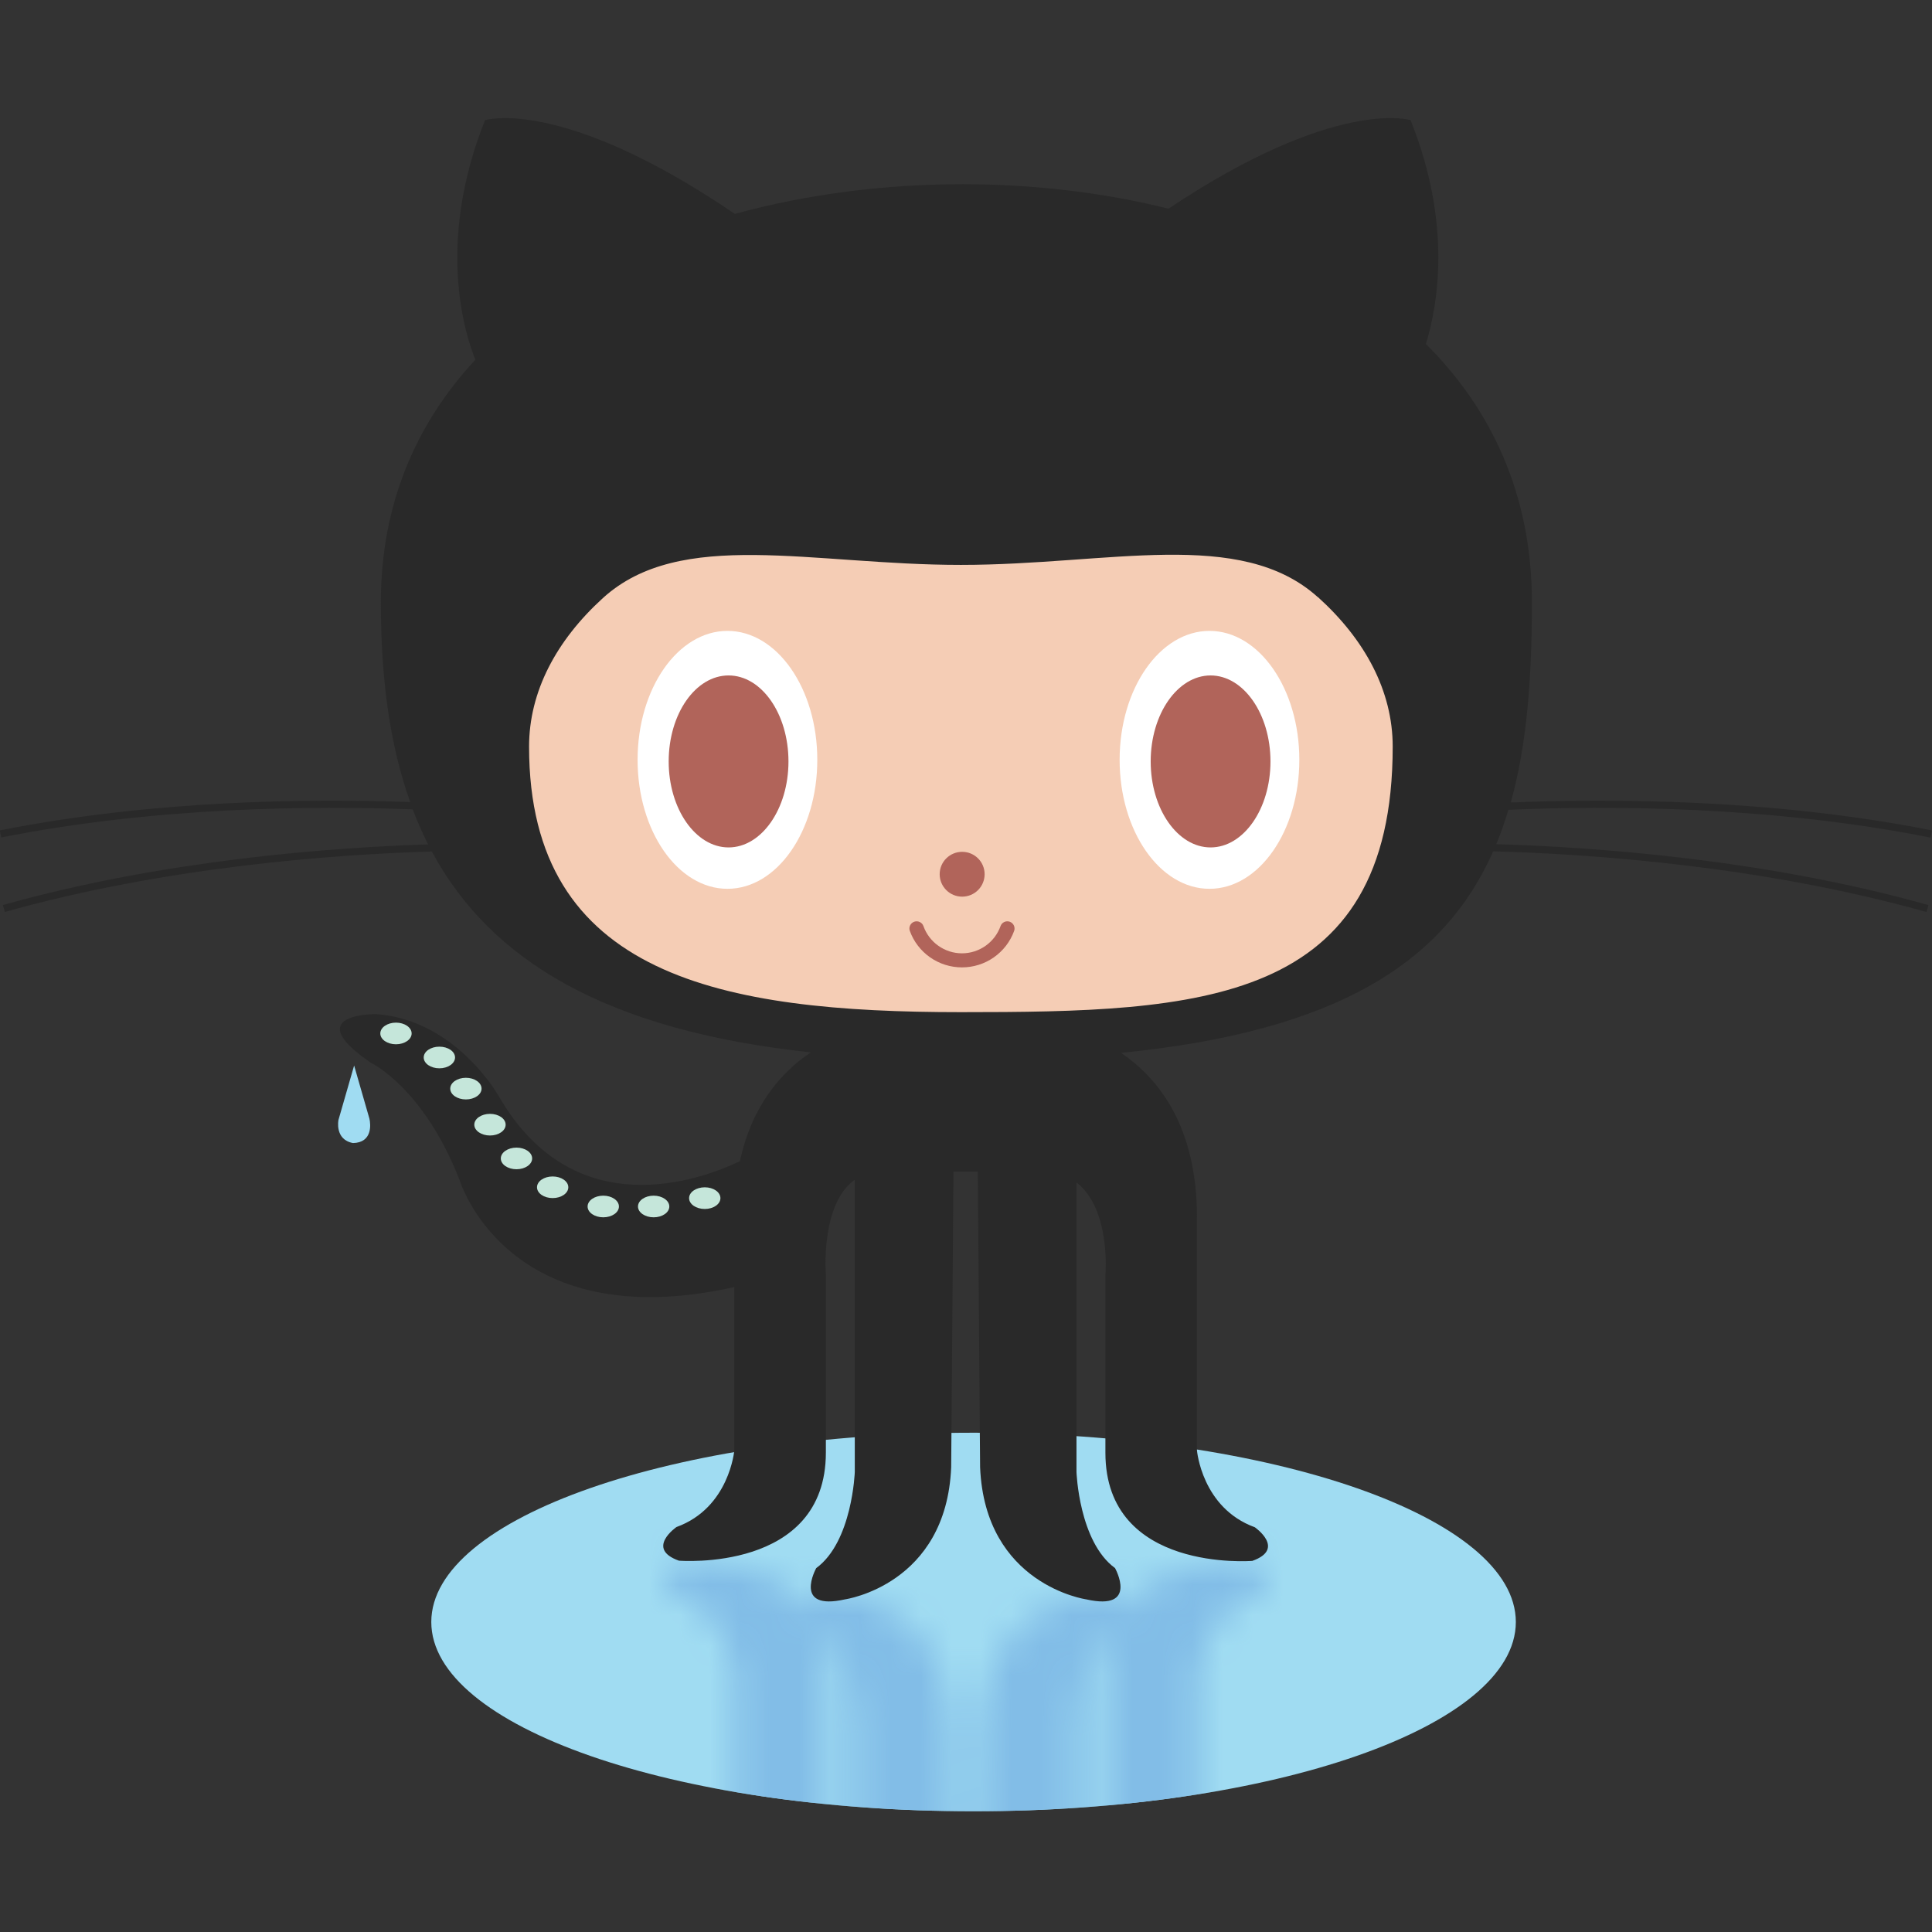 <svg width="64" height="64" viewBox="0 0 64 64" fill="none" xmlns="http://www.w3.org/2000/svg">
<rect x="0" y="0" width="64" height="64" fill="#333333" stroke="none"/>
<g clip-path="url(#clip0_72_38)">
<mask id="mask0_72_38" style="mask-type:luminance" maskUnits="userSpaceOnUse" x="-7" y="-4" width="78" height="78">
<path d="M-6.361 -3.561H70.718V73.302H-6.361V-3.561Z" fill="white"/>
</mask>
<g mask="url(#mask0_72_38)">
<path d="M50.214 53.731C50.214 57.194 42.171 60 32.25 60C22.329 60 14.287 57.194 14.287 53.731C14.287 50.269 22.329 47.461 32.25 47.461C42.172 47.461 50.214 50.273 50.214 53.731" fill="#A0DCF2"/>
</g>
<mask id="mask1_72_38" style="mask-type:luminance" maskUnits="userSpaceOnUse" x="21" y="51" width="22" height="18">
<path d="M37.076 53.495C37.198 53.099 37.218 52.487 35.992 52.764C35.992 52.764 32.639 53.242 32.479 57.142L32.403 64.615H31.597L31.521 57.142C31.361 53.242 28.009 52.764 28.009 52.764C26.786 52.487 26.802 53.098 26.924 53.494C25.721 51.453 22.501 51.717 22.501 51.717C21.383 52.114 22.421 52.83 22.421 52.83C24.177 53.467 24.338 55.377 24.338 55.377V60.776L24.523 64.949C24.922 66.808 25.906 67.907 26.87 68.554L37.149 68.542C38.392 67.7 39.663 66.106 39.663 63.095V55.377C39.663 55.377 39.823 53.467 41.58 52.83C41.58 52.83 42.617 52.114 41.499 51.717C41.499 51.717 41.363 51.706 41.136 51.705C40.26 51.705 38.032 51.872 37.076 53.495M27.372 61.188V55.298C27.372 54.723 27.27 54.239 27.096 53.832C28.252 54.731 28.329 56.983 28.329 56.983V64.335C27.178 63.523 27.372 61.187 27.372 61.187M35.675 56.982C35.675 56.982 35.753 54.73 36.909 53.831C36.735 54.238 36.633 54.722 36.633 55.297V61.188C36.633 61.188 36.826 63.358 35.675 64.252V56.982Z" fill="white"/>
</mask>
<g mask="url(#mask1_72_38)">
<path d="M50.214 53.731C50.214 57.194 42.171 60 32.25 60C22.329 60 14.287 57.194 14.287 53.731C14.287 50.269 22.329 47.461 32.25 47.461C42.172 47.461 50.214 50.273 50.214 53.731" fill="#82BDE7"/>
</g>
<mask id="mask2_72_38" style="mask-type:luminance" maskUnits="userSpaceOnUse" x="-7" y="-4" width="78" height="78">
<path d="M-6.361 -3.561H70.718V73.302H-6.361V-3.561Z" fill="white"/>
</mask>
<g mask="url(#mask2_72_38)">
<path d="M11.731 35.297L11.212 37.099C11.212 37.099 11.078 37.75 11.693 37.865C12.335 37.853 12.283 37.253 12.238 37.059L11.731 35.297Z" fill="#A0DCF2"/>
<path d="M63.953 27.744L64 27.509C58.73 26.459 53.322 26.448 50.047 26.583C50.585 24.653 50.747 22.431 50.747 19.953C50.747 16.399 49.408 13.557 47.234 11.393C47.614 10.171 48.122 7.456 46.727 3.98C46.727 3.98 44.265 3.202 38.707 6.913C36.528 6.37 34.209 6.102 31.887 6.102C29.332 6.102 26.75 6.427 24.342 7.085C18.602 3.18 16.068 3.98 16.068 3.98C14.414 8.108 15.437 11.157 15.747 11.916C13.803 14.008 12.616 16.678 12.616 19.953C12.616 22.425 12.899 24.642 13.588 26.569C10.289 26.45 5.078 26.496 -0.008 27.509L0.04 27.743C5.151 26.723 10.395 26.688 13.671 26.811C13.823 27.21 13.992 27.594 14.181 27.972C10.938 28.076 5.402 28.488 0.095 29.981L0.16 30.21C5.508 28.706 11.094 28.304 14.305 28.207C16.243 31.808 20.063 34.135 26.859 34.861C25.894 35.507 24.911 36.606 24.511 38.466C23.197 39.092 19.036 40.623 16.539 36.342C16.539 36.342 15.142 33.794 12.467 33.594C12.467 33.594 9.872 33.559 12.287 35.206C12.287 35.206 14.024 36.022 15.222 39.085C15.222 39.085 16.785 44.314 24.326 42.636V48.038C24.326 48.038 24.166 49.949 22.409 50.585C22.409 50.585 21.372 51.302 22.489 51.699C22.489 51.699 27.358 52.098 27.358 48.117V42.227C27.358 42.227 27.166 39.891 28.316 39.08V48.761C28.316 48.761 28.236 51.07 27.039 51.945C27.039 51.945 26.241 53.378 27.997 52.98C27.997 52.98 31.349 52.503 31.509 48.602L31.585 38.812H32.391L32.467 48.602C32.627 52.502 35.979 52.98 35.979 52.98C37.735 53.378 36.937 51.945 36.937 51.945C35.739 51.07 35.66 48.761 35.66 48.761V39.17C36.81 40.06 36.618 42.235 36.618 42.235V48.125C36.618 52.104 41.486 51.706 41.486 51.706C42.603 51.309 41.567 50.592 41.567 50.592C39.81 49.952 39.651 48.045 39.651 48.045V40.324C39.651 37.314 38.379 35.719 37.136 34.877C44.38 34.161 47.861 31.827 49.464 28.201C52.639 28.288 58.352 28.674 63.816 30.212L63.882 29.982C58.448 28.454 52.773 28.058 49.566 27.965C49.718 27.599 49.85 27.218 49.968 26.826C53.217 26.684 58.649 26.689 63.94 27.745" fill="#292929"/>
<path d="M43.661 19.782C45.222 21.192 46.135 22.896 46.135 24.73C46.135 33.297 39.73 33.529 31.831 33.529C23.931 33.529 17.526 32.347 17.526 24.734C17.526 22.911 18.427 21.219 19.969 19.814C22.54 17.473 26.893 18.713 31.83 18.713C36.748 18.713 41.085 17.461 43.66 19.786" fill="#F5CDB5"/>
<path d="M27.074 25.17C27.074 27.53 25.742 29.443 24.098 29.443C22.454 29.443 21.121 27.53 21.121 25.17C21.121 22.811 22.454 20.899 24.098 20.899C25.742 20.899 27.074 22.811 27.074 25.17Z" fill="white"/>
<path d="M26.119 25.224C26.119 26.797 25.227 28.072 24.135 28.072C23.043 28.072 22.151 26.797 22.151 25.224C22.151 23.651 23.039 22.375 24.135 22.375C25.231 22.375 26.119 23.651 26.119 25.224Z" fill="#B1645A"/>
<path d="M43.042 25.17C43.042 27.53 41.709 29.443 40.065 29.443C38.42 29.443 37.089 27.53 37.089 25.17C37.089 22.811 38.422 20.899 40.065 20.899C41.708 20.899 43.042 22.811 43.042 25.17Z" fill="white"/>
<path d="M42.086 25.224C42.086 26.797 41.194 28.072 40.102 28.072C39.01 28.072 38.118 26.797 38.118 25.224C38.118 23.651 39.01 22.375 40.102 22.375C41.194 22.375 42.086 23.651 42.086 25.224ZM32.617 28.96C32.617 29.37 32.284 29.703 31.873 29.703C31.462 29.703 31.128 29.37 31.128 28.96C31.128 28.55 31.461 28.218 31.873 28.218C32.284 28.218 32.617 28.55 32.617 28.96ZM30.139 30.837C30.128 30.808 30.124 30.777 30.125 30.745C30.127 30.714 30.135 30.683 30.149 30.655C30.162 30.627 30.181 30.602 30.204 30.581C30.228 30.56 30.255 30.543 30.285 30.533C30.314 30.523 30.346 30.518 30.377 30.52C30.409 30.521 30.439 30.529 30.468 30.543C30.496 30.556 30.521 30.575 30.543 30.598C30.564 30.622 30.58 30.649 30.59 30.678C30.782 31.218 31.294 31.58 31.867 31.58C32.439 31.58 32.952 31.218 33.144 30.678C33.154 30.649 33.17 30.622 33.191 30.599C33.212 30.575 33.238 30.556 33.266 30.543C33.294 30.529 33.325 30.521 33.356 30.52C33.388 30.518 33.419 30.523 33.449 30.533C33.478 30.544 33.506 30.56 33.529 30.581C33.552 30.602 33.571 30.627 33.585 30.655C33.598 30.683 33.606 30.714 33.608 30.745C33.61 30.777 33.605 30.808 33.595 30.837C33.466 31.192 33.231 31.497 32.922 31.714C32.613 31.93 32.244 32.046 31.867 32.046C31.489 32.046 31.121 31.93 30.811 31.714C30.502 31.497 30.267 31.192 30.139 30.837Z" fill="#B1645A"/>
<path d="M13.636 34.235C13.636 34.433 13.404 34.593 13.117 34.593C12.831 34.593 12.598 34.433 12.598 34.235C12.598 34.037 12.83 33.876 13.117 33.876C13.404 33.876 13.636 34.036 13.636 34.235ZM15.074 35.03C15.074 35.228 14.841 35.389 14.555 35.389C14.268 35.389 14.036 35.229 14.036 35.03C14.036 34.831 14.268 34.672 14.555 34.672C14.842 34.672 15.074 34.832 15.074 35.03ZM15.952 36.062C15.952 36.26 15.72 36.42 15.433 36.42C15.146 36.42 14.915 36.26 14.915 36.062C14.915 35.864 15.147 35.703 15.433 35.703C15.72 35.703 15.952 35.864 15.952 36.062ZM16.75 37.257C16.75 37.455 16.518 37.615 16.232 37.615C15.945 37.615 15.712 37.455 15.712 37.257C15.712 37.058 15.944 36.898 16.232 36.898C16.519 36.898 16.75 37.058 16.75 37.257ZM17.628 38.375C17.628 38.572 17.397 38.733 17.11 38.733C16.823 38.733 16.59 38.573 16.59 38.375C16.59 38.177 16.823 38.016 17.11 38.016C17.396 38.016 17.628 38.176 17.628 38.375ZM18.826 39.33C18.826 39.528 18.595 39.688 18.307 39.688C18.02 39.688 17.789 39.528 17.789 39.33C17.789 39.131 18.021 38.972 18.307 38.972C18.594 38.972 18.826 39.132 18.826 39.33Z" fill="#C5E6DA"/>
<path d="M20.503 39.967C20.503 40.165 20.271 40.325 19.984 40.325C19.697 40.325 19.465 40.165 19.465 39.967C19.465 39.769 19.697 39.608 19.984 39.608C20.271 39.608 20.503 39.769 20.503 39.967Z" fill="#C5E6DA"/>
<path d="M22.172 39.967C22.172 40.165 21.94 40.325 21.653 40.325C21.366 40.325 21.134 40.165 21.134 39.967C21.134 39.769 21.365 39.608 21.653 39.608C21.94 39.608 22.172 39.769 22.172 39.967Z" fill="#C5E6DA"/>
<path d="M23.865 39.69C23.865 39.888 23.633 40.049 23.346 40.049C23.059 40.049 22.827 39.889 22.827 39.69C22.827 39.491 23.059 39.331 23.346 39.331C23.634 39.331 23.865 39.491 23.865 39.69Z" fill="#C5E6DA"/>
</g>
</g>
<defs>
<clipPath id="clip0_72_38">
<rect width="64" height="64" fill="white"/>
</clipPath>
</defs>
</svg>
